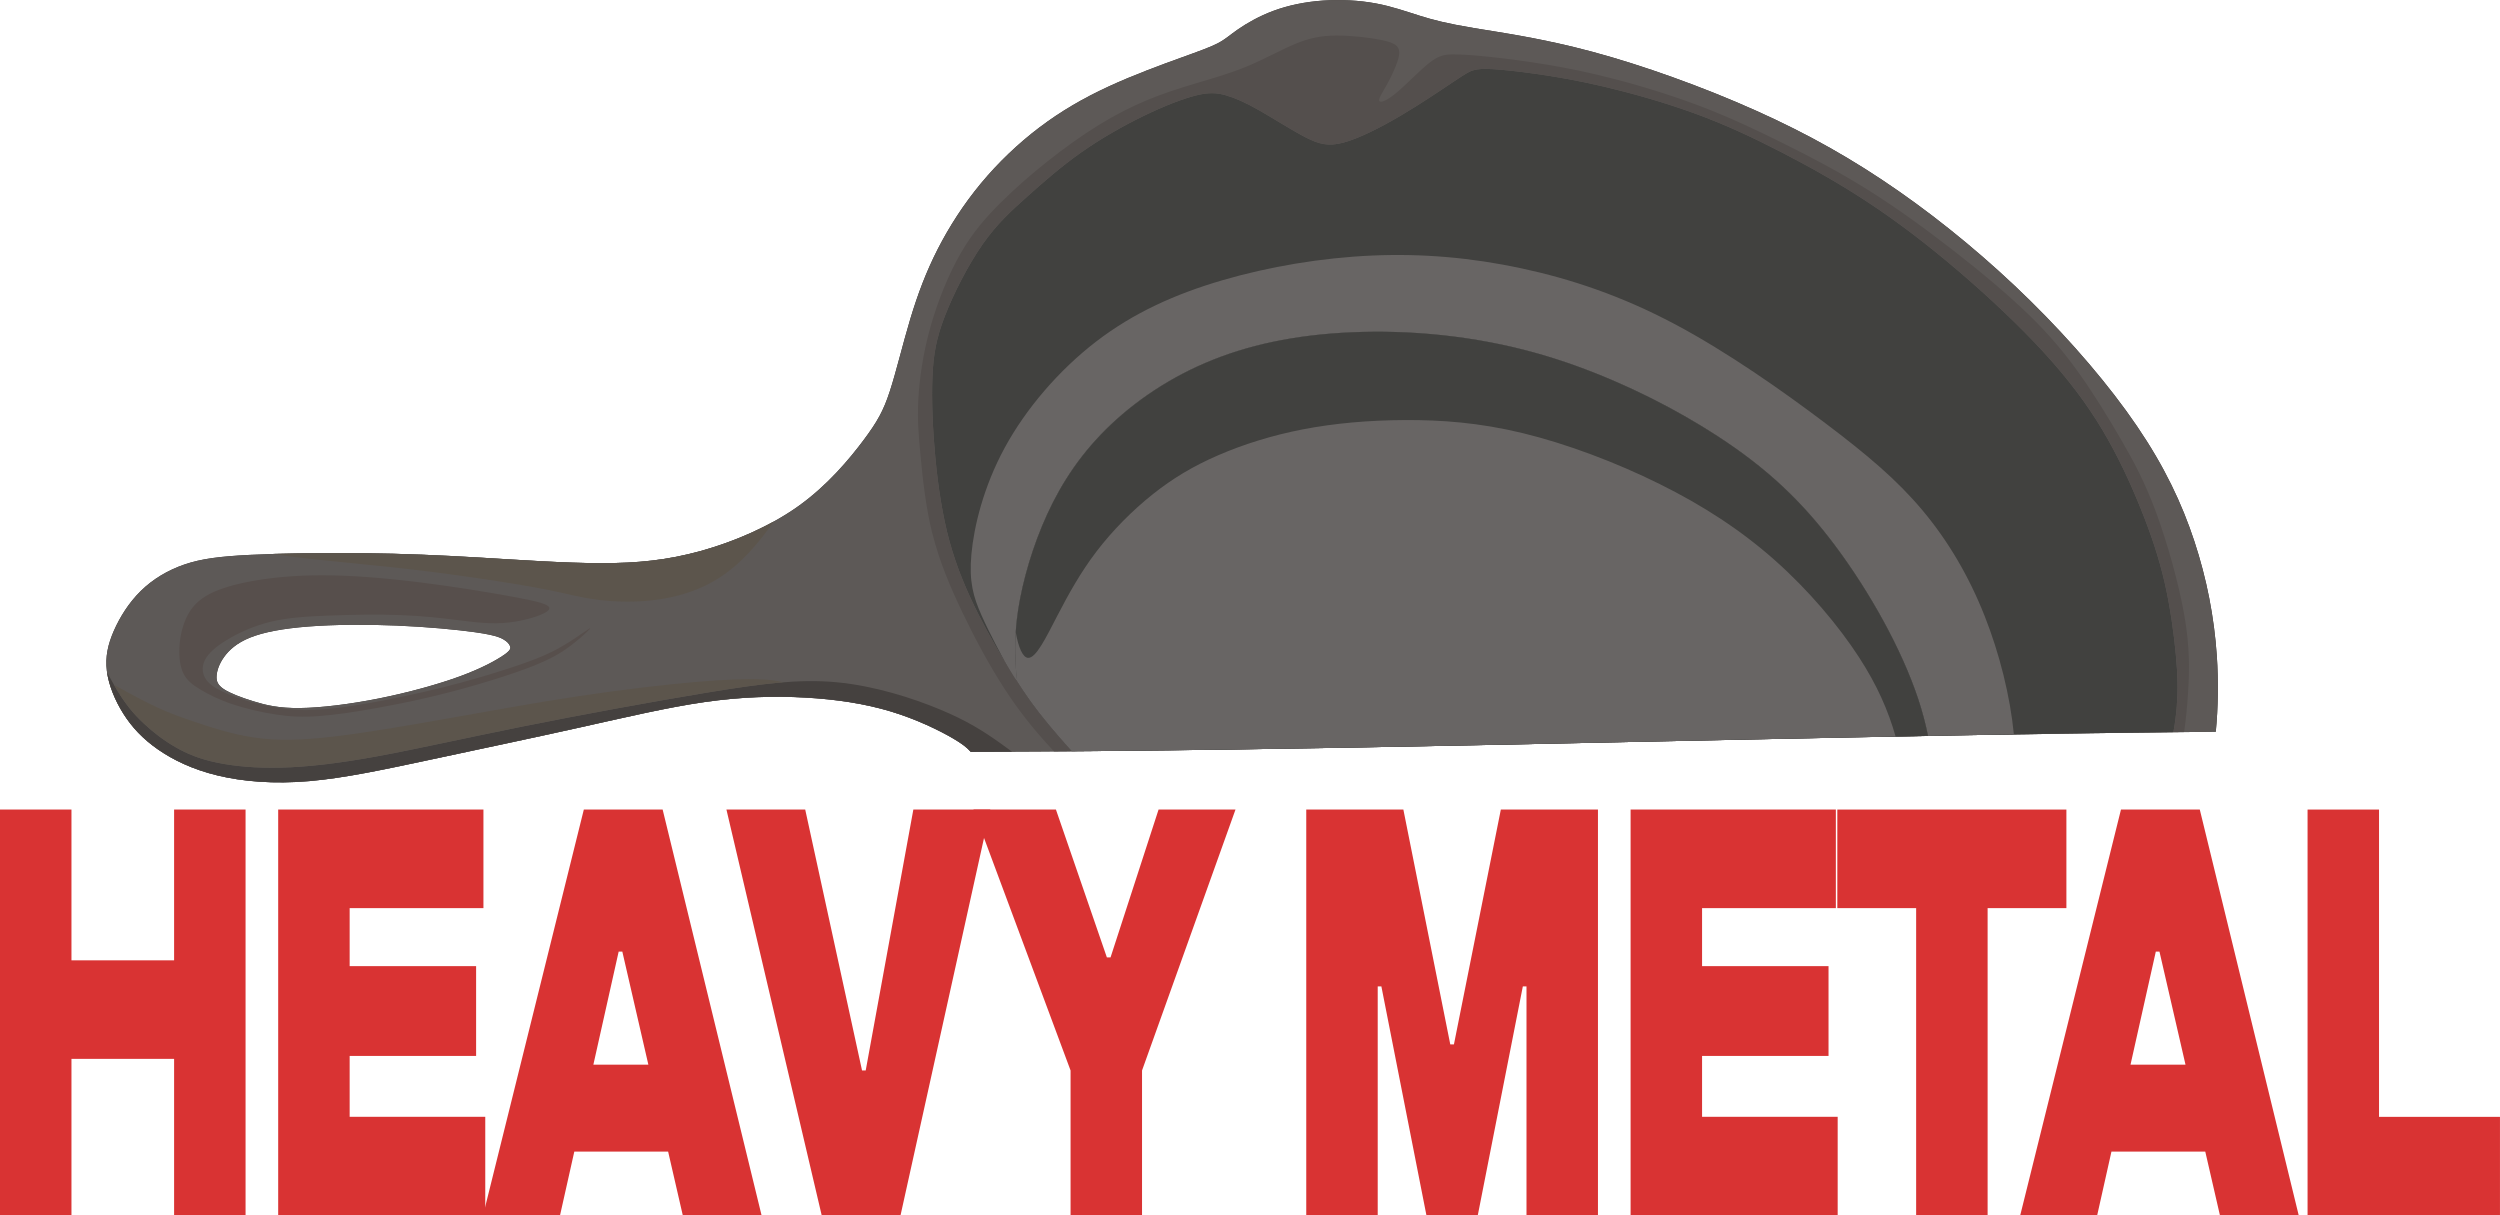 <?xml version="1.0" encoding="UTF-8"?>
<svg id="Layer_2" data-name="Layer 2" xmlns="http://www.w3.org/2000/svg" viewBox="0 0 846.91 411.74">
  <defs>
    <style>
      .cls-1 {
        fill: #5d5957;
      }

      .cls-1, .cls-2, .cls-3, .cls-4, .cls-5, .cls-6, .cls-7, .cls-8, .cls-9, .cls-10 {
        stroke-width: 0px;
      }

      .cls-2 {
        fill: #5c554c;
      }

      .cls-3 {
        fill: #6d6967;
      }

      .cls-4 {
        fill: #544f4d;
      }

      .cls-5 {
        fill: #393532;
      }

      .cls-6 {
        fill: #574f4c;
      }

      .cls-7 {
        fill: #45413f;
      }

      .cls-8 {
        fill: #41413f;
      }

      .cls-9 {
        fill: #d93333;
      }

      .cls-10 {
        fill: #686564;
      }
    </style>
  </defs>
  <g id="Layer_1-2" data-name="Layer 1">
    <g>
      <path class="cls-5" d="m328.88,254.7c30.37-.1,60.74-.39,91.11-.83,110.22-1.61,220.42-4.94,330.64-5.99.8-8.25.94-17,.35-25.71-.89-13.12-3.42-26.11-7.62-38.84-4.2-12.73-10.07-25.19-19.39-38.9-9.31-13.7-22.07-28.64-36.09-42.45-14.02-13.81-29.31-26.5-44.6-37.17-15.29-10.67-30.59-19.34-48.43-27.33-8.92-4-18.47-7.83-27.94-11.23-9.47-3.41-18.85-6.39-27.42-8.7-17.15-4.62-31.06-6.52-40.25-8.06-9.19-1.54-13.66-2.72-18.28-4.16-4.62-1.45-9.4-3.16-14.96-4.19s-11.91-1.37-17.93-.94c-6.01.43-11.69,1.62-16.63,3.45-4.93,1.82-9.12,4.27-11.94,6.21-2.82,1.94-4.26,3.36-6.8,4.71-2.54,1.35-6.16,2.64-12.69,5-6.53,2.36-15.97,5.8-24.5,9.75-8.54,3.94-16.17,8.39-23.39,13.85s-14,11.94-19.84,18.98c-5.84,7.04-10.72,14.63-14.6,22.22-3.88,7.6-6.75,15.19-9.31,23.69-2.55,8.5-4.78,17.91-6.93,24.48-2.14,6.57-4.2,10.28-8.92,16.59-4.72,6.31-12.12,15.21-21.93,22.24s-22.04,12.2-33.22,15.3c-11.18,3.1-21.32,4.14-33.82,4.12-12.5-.02-27.37-1.09-40.92-1.89-13.54-.8-25.76-1.33-39.23-1.49-13.47-.16-28.19.04-38.64.56-10.46.51-16.65,1.34-22.28,3.26-5.63,1.93-10.69,4.95-14.76,8.94-4.07,3.98-7.13,8.92-9.15,13.52-2.01,4.6-2.97,8.86-2.37,13.6.6,4.74,2.74,9.97,5.63,14.54,2.89,4.56,6.53,8.46,11.64,12.02s11.72,6.8,20.26,8.86c8.54,2.06,19,2.95,31.1,1.9,12.1-1.05,25.82-4.02,41.64-7.4,15.81-3.38,33.71-7.16,49.66-10.7,15.95-3.55,29.94-6.86,42.52-8.67,12.59-1.81,23.77-2.1,34.2-1.52,10.43.58,20.12,2.05,28.88,4.69,8.76,2.64,16.59,6.47,21.28,9.23,2.85,1.68,4.54,2.97,5.87,4.47Zm-158.36-32.7c-2.44,1.68-7.21,4.35-14.62,7.08-7.42,2.73-17.48,5.51-27.44,7.51-9.96,1.99-19.81,3.2-26.92,3.27-7.11.07-11.47-.99-15.59-2.26-4.11-1.26-7.97-2.72-10.12-4.14-2.15-1.42-2.59-2.8-2.45-4.58s.85-3.97,2.51-6.29c1.66-2.32,4.26-4.76,8.84-6.6,4.58-1.84,11.14-3.08,19.79-3.75s19.4-.76,29.82-.32c10.42.43,20.5,1.4,26.59,2.26,4.19.59,6.49,1.13,7.97,1.67.67.24,1.17.48,1.6.73,1.37.78,2.02,1.59,2.29,2.33.27.75.17,1.43-2.27,3.11Z"/>
      <path class="cls-1" d="m328.88,254.7c30.37-.1,60.74-.39,91.11-.83,110.22-1.61,220.42-4.94,330.64-5.99.8-8.25.94-17,.35-25.71-.89-13.12-3.42-26.11-7.62-38.84-4.2-12.73-10.07-25.19-19.39-38.9-9.31-13.7-22.07-28.64-36.09-42.45-14.02-13.81-29.31-26.5-44.6-37.17-15.29-10.67-30.59-19.34-48.43-27.33-8.92-4-18.47-7.83-27.94-11.23-9.47-3.41-18.85-6.39-27.42-8.7-17.15-4.62-31.06-6.52-40.25-8.06-9.19-1.54-13.66-2.72-18.28-4.16-4.62-1.45-9.4-3.16-14.96-4.19s-11.91-1.37-17.93-.94c-6.01.43-11.69,1.62-16.63,3.45-4.93,1.82-9.12,4.27-11.94,6.21-2.82,1.94-4.26,3.36-6.8,4.71-2.54,1.35-6.16,2.64-12.69,5-6.53,2.36-15.97,5.8-24.5,9.75-8.54,3.94-16.17,8.39-23.39,13.85s-14,11.94-19.84,18.98c-5.84,7.04-10.72,14.63-14.6,22.22-3.88,7.6-6.75,15.19-9.31,23.69-2.55,8.5-4.78,17.91-6.93,24.48-2.14,6.57-4.2,10.28-8.92,16.59-4.72,6.31-12.12,15.21-21.93,22.24s-22.04,12.2-33.22,15.3c-11.18,3.1-21.32,4.14-33.82,4.12-12.5-.02-27.37-1.09-40.92-1.89-13.54-.8-25.76-1.33-39.23-1.49-13.47-.16-28.19.04-38.64.56-10.46.51-16.65,1.34-22.28,3.26-5.63,1.93-10.69,4.95-14.76,8.94-4.07,3.98-7.13,8.92-9.15,13.52-2.01,4.6-2.97,8.86-2.37,13.6.6,4.74,2.74,9.97,5.63,14.54,2.89,4.56,6.53,8.46,11.64,12.02s11.72,6.8,20.26,8.86c8.54,2.06,19,2.95,31.1,1.9,12.1-1.05,25.82-4.02,41.64-7.4,15.81-3.38,33.71-7.16,49.66-10.7,15.95-3.55,29.94-6.86,42.52-8.67,12.59-1.81,23.77-2.1,34.2-1.52,10.43.58,20.12,2.05,28.88,4.69,8.76,2.64,16.59,6.47,21.28,9.23,2.85,1.68,4.54,2.97,5.87,4.47Zm-158.36-32.7c-2.44,1.68-7.21,4.35-14.62,7.08-7.42,2.73-17.48,5.51-27.44,7.51-9.96,1.99-19.81,3.2-26.92,3.27-7.11.07-11.47-.99-15.59-2.26-4.11-1.26-7.97-2.72-10.12-4.14-2.15-1.42-2.59-2.8-2.45-4.58s.85-3.97,2.51-6.29c1.66-2.32,4.26-4.76,8.84-6.6,4.58-1.84,11.14-3.08,19.79-3.75s19.4-.76,29.82-.32c10.42.43,20.5,1.4,26.59,2.26,4.19.59,6.49,1.13,7.97,1.67.67.24,1.17.48,1.6.73,1.37.78,2.02,1.59,2.29,2.33.27.75.17,1.43-2.27,3.11Z"/>
      <path class="cls-8" d="m321.75,183.69c2.47,8.94,5.92,16.94,9.75,24.5,3.83,7.56,8.03,14.68,11.68,20.52,3.65,5.84,6.76,10.41,12.38,17.17,2.17,2.61,4.72,5.55,7.5,8.63,18.98-.15,37.95-.37,56.92-.65,105.44-1.54,210.85-4.66,316.29-5.85.57-3.09.92-5.98,1.14-8.73.43-5.48.34-10.39-.31-17.37-.65-6.98-1.85-16.05-3.81-24.59-1.96-8.54-4.69-16.57-8.15-25.15-3.46-8.58-7.66-17.71-12.91-26.5-5.25-8.79-11.57-17.24-19.94-26.37-8.37-9.12-18.8-18.91-28.99-27.6-10.18-8.69-20.11-16.29-30.1-22.9-9.99-6.61-20.05-12.24-29.7-17.22-9.65-4.98-18.88-9.3-29.11-13.05-10.23-3.75-21.46-6.92-30.81-9.13-9.35-2.21-16.81-3.45-23.1-4.35-6.29-.9-11.42-1.44-14.83-1.63-3.41-.19-5.11-.02-6.46.36-1.36.38-2.38.96-6.41,3.65-4.03,2.69-11.08,7.49-18.2,11.7-7.12,4.2-14.31,7.8-19.48,9.18-5.17,1.38-8.32.53-12.93-1.84-4.61-2.38-10.69-6.29-15.46-9.01-4.77-2.72-8.25-4.26-11.31-5.14-3.06-.88-5.71-1.12-10.21,0-4.5,1.12-10.85,3.58-17.82,6.97s-14.56,7.71-21.31,12.48c-6.75,4.77-12.65,9.98-18.05,14.8-5.4,4.82-10.3,9.24-15.19,16.26-4.89,7.01-9.78,16.62-12.72,24.19s-3.92,13.12-4.23,20.77c-.31,7.66.07,17.43.99,27.25.93,9.83,2.41,19.71,4.88,28.65Z"/>
      <path class="cls-10" d="m344.06,230.09c3.29,5.19,6.34,9.59,11.5,15.79,2.17,2.61,4.72,5.55,7.5,8.63,18.98-.15,37.95-.37,56.92-.65,77.73-1.14,155.44-3.13,233.16-4.57-.8-4-1.89-8.15-3.31-12.45-5.66-17.09-16.59-36.47-27.98-51.75-11.39-15.28-23.24-26.45-40.06-37.38-13.67-8.88-30.61-17.59-48.26-23.91-4.07-1.46-8.18-2.79-12.3-3.96-21.95-6.26-44.07-8.11-63.28-7.28-19.21.82-35.52,4.32-49.71,10.41-14.19,6.09-26.26,14.77-35.38,24.3-9.12,9.54-15.3,19.93-19.85,30.9-4.55,10.97-7.49,22.53-8.55,31.71-1.06,9.18-.25,15.98-.18,18.75.02.93-.04,1.39-.21,1.46Z"/>
      <path class="cls-3" d="m340.12,223.57c.24.44.46.85.69,1.28-.19-.31-.37-.6-.56-.91-.04-.12-.09-.24-.13-.37Z"/>
      <path class="cls-10" d="m341.39,225.91c2.29,4.23,2.96,5.49,2.89,2.72-.07-2.77-.88-9.57.18-18.75,1.06-9.18,3.99-20.74,8.55-31.71,4.55-10.97,10.73-21.37,19.85-30.9,9.12-9.54,21.19-18.22,35.38-24.3,14.19-6.09,30.5-9.58,49.71-10.41,19.21-.83,41.33,1.02,63.28,7.28,21.95,6.26,43.75,16.94,60.57,27.87,16.82,10.93,28.67,22.1,40.06,37.38,11.39,15.28,22.32,34.67,27.98,51.75,1.42,4.3,2.51,8.45,3.31,12.45,9.69-.18,19.38-.35,29.08-.51-1.26-12.99-4.85-27.31-9.88-40.05-5.43-13.75-12.54-25.66-21.08-35.85-8.54-10.19-18.52-18.66-32.92-29.53-14.4-10.87-33.22-24.14-51.17-33.64-17.94-9.5-35.01-15.22-51.82-18.82-16.81-3.6-33.36-5.07-50.52-4.32-17.15.75-34.9,3.73-50.81,8.39-15.91,4.66-29.98,10.99-42.62,20.69-12.64,9.7-23.84,22.76-31.05,36.03-7.21,13.27-10.43,26.76-11.28,36.07-.85,9.3.66,14.43,3.38,20.59s6.64,13.37,8.93,17.6Z"/>
      <path class="cls-4" d="m315.91,180.93c2.3,9.15,5.92,17.77,10.16,26.62,4.24,8.85,9.12,17.92,14.29,25.88,4.85,7.47,9.99,13.96,16.7,21.12,2-.01,4-.02,6-.04-2.78-3.08-5.33-6.02-7.5-8.63-5.62-6.76-8.73-11.33-12.38-17.17-3.65-5.84-7.85-12.96-11.68-20.52-3.83-7.56-7.28-15.56-9.75-24.5-2.47-8.94-3.95-18.82-4.88-28.65-.93-9.83-1.3-19.6-.99-27.25.31-7.66,1.29-13.2,4.23-20.77,2.94-7.57,7.83-17.18,12.72-24.19,4.89-7.01,9.79-11.44,15.19-16.26,5.4-4.82,11.3-10.03,18.05-14.8,6.75-4.77,14.34-9.09,21.31-12.48,6.97-3.39,13.32-5.86,17.82-6.97,4.5-1.12,7.15-.88,10.21,0,3.06.88,6.54,2.42,11.31,5.14,4.77,2.72,10.85,6.63,15.46,9.01,4.61,2.38,7.76,3.22,12.93,1.84,5.17-1.38,12.36-4.98,19.48-9.18,7.12-4.2,14.17-9,18.2-11.7,4.03-2.69,5.05-3.27,6.41-3.65,1.36-.38,3.05-.54,6.46-.36,3.41.19,8.54.74,14.83,1.63,6.29.9,13.76,2.14,23.1,4.35,9.35,2.21,20.57,5.38,30.81,9.13,10.23,3.75,19.46,8.07,29.11,13.05,9.65,4.98,19.7,10.61,29.7,17.22,9.99,6.61,19.92,14.21,30.1,22.9s20.61,18.48,28.99,27.6c8.37,9.12,14.68,17.57,19.94,26.37,5.25,8.79,9.45,17.92,12.91,26.5,3.46,8.58,6.19,16.61,8.15,25.15,1.96,8.54,3.17,17.61,3.81,24.59s.74,11.89.31,17.37c-.22,2.75-.57,5.64-1.14,8.73,1.21-.01,2.42-.03,3.62-.04.66-4.39,1.06-8.88,1.35-13.56.45-7.25.63-14.95-1.24-25.76-1.87-10.81-5.78-24.73-9.65-35.18-3.87-10.45-7.69-17.43-11.91-24.7-4.22-7.27-8.84-14.83-13.75-21.77-4.91-6.94-10.12-13.27-17.26-20.22-7.14-6.95-16.21-14.53-25.65-21.87-9.44-7.35-19.25-14.47-28.94-20.54-9.68-6.07-19.24-11.09-28.58-15.73-9.33-4.65-18.44-8.93-28.18-12.64-2.43-.93-4.91-1.82-7.39-2.68-7.44-2.56-14.93-4.77-21.53-6.49-8.81-2.3-16.05-3.76-23.11-4.93-7.06-1.17-13.93-2.06-19.33-2.63s-9.34-.84-12.29-.84c-2.95,0-4.92.27-8.2,2.83-3.28,2.56-7.87,7.42-11.21,10.19-3.33,2.77-5.41,3.45-5.77,2.76-.36-.69.99-2.75,2.23-4.94,1.25-2.2,2.39-4.53,3.29-6.75.9-2.22,1.55-4.32,1.07-5.82-.48-1.49-2.09-2.38-6.03-3.18-3.93-.8-10.18-1.52-15.28-1.48-5.1.05-9.06.86-13.84,2.86-4.78,1.99-10.4,5.16-16.31,7.61-5.91,2.45-12.13,4.18-17.77,5.87-5.64,1.69-10.7,3.32-15.94,5.5-5.24,2.18-10.65,4.89-16.36,8.4-5.71,3.51-11.72,7.83-17.34,12.28-5.63,4.45-10.87,9.04-15.78,13.89-4.91,4.85-9.48,9.97-13.65,17.17-4.17,7.2-7.94,16.49-10.42,25.38-2.48,8.89-3.66,17.38-4.03,24.22-.37,6.84.06,12.03.77,19.44s1.71,17.13,4.01,26.28Z"/>
      <path class="cls-8" d="m348.31,222.86c2.69.11,6.11-7.01,9.88-14.28,3.77-7.28,7.88-14.72,13.31-21.82,5.43-7.11,12.18-13.89,19.03-19.34,6.85-5.45,13.79-9.57,22.14-13.19,8.35-3.62,18.09-6.73,28.76-8.79,10.67-2.06,22.25-3.08,34.49-3.14,12.25-.06,25.15.84,39.97,4.44,14.82,3.6,31.54,9.89,46.31,17.22,14.77,7.32,27.59,15.67,39.05,25.83,11.45,10.16,21.53,22.12,28.48,32.81,6.23,9.59,9.93,18.15,12.43,26.9,3.66-.07,7.33-.14,10.99-.2-.8-4-1.89-8.15-3.31-12.45-5.66-17.09-16.59-36.47-27.98-51.75-11.39-15.28-23.24-26.45-40.06-37.38-13.67-8.88-30.61-17.59-48.26-23.91-4.07-1.46-8.18-2.79-12.3-3.96-21.95-6.26-44.07-8.11-63.28-7.28-19.21.82-35.52,4.32-49.71,10.41-14.19,6.09-26.26,14.77-35.38,24.3-9.12,9.54-15.3,19.93-19.85,30.9-4.55,10.97-7.49,22.53-8.55,31.71-.17,1.5-.28,2.92-.37,4.29.88,5.1,2.37,8.62,4.22,8.69Z"/>
      <path class="cls-7" d="m328.88,254.7c4.65-.01,9.3-.03,13.95-.05-1.2-.89-2.38-1.76-3.54-2.59-6.15-4.4-11.71-7.92-20.93-11.75-9.22-3.83-22.09-7.98-34.99-9.19-12.9-1.21-25.84.52-44.17,3.56-18.33,3.04-42.06,7.39-62.01,11.4-19.95,4.01-36.12,7.69-49.37,10.12s-23.58,3.61-32.44,3.84c-8.86.23-16.24-.5-22.02-1.72s-9.96-2.94-13.89-5.2c-3.93-2.25-7.6-5.05-10.94-8.2-3.34-3.15-6.35-6.66-9.91-12.9-.74-1.3-1.53-2.75-2.33-4.19.69,4.6,2.76,9.59,5.54,13.98,2.89,4.56,6.53,8.46,11.64,12.02s11.72,6.8,20.26,8.86c8.54,2.06,19,2.95,31.1,1.9,12.1-1.05,25.82-4.02,41.64-7.4,15.81-3.38,33.71-7.16,49.66-10.7,15.95-3.55,29.94-6.86,42.52-8.67,12.59-1.81,23.77-2.1,34.2-1.52,10.43.58,20.12,2.05,28.88,4.69,8.76,2.64,16.59,6.47,21.28,9.23,2.85,1.68,4.54,2.97,5.87,4.47Z"/>
      <path class="cls-6" d="m155.31,210.1c5.84.73,11.27,1.46,17.27.76,6-.69,12.55-2.81,13.44-4.43.89-1.61-3.9-2.72-12.3-4.27-8.4-1.54-20.4-3.52-32.04-4.95-11.64-1.44-22.91-2.33-32.67-2.33-9.76,0-18.02.9-24.57,2.15-6.55,1.26-11.4,2.87-14.8,4.95-3.39,2.09-5.33,4.64-6.66,7.63-1.33,2.98-2.04,6.39-2.21,9.68s.21,6.48,1.35,8.83c1.14,2.34,3.04,3.84,5.76,5.48,2.72,1.64,6.25,3.41,10.78,4.94,4.54,1.53,10.08,2.81,14.95,3.54,4.87.73,9.08.92,14.67.49,5.6-.43,12.58-1.48,20.37-2.9,7.78-1.42,16.36-3.22,25.64-5.69,9.28-2.46,19.25-5.59,25.94-8.22,6.69-2.63,10.1-4.76,13.11-7.04,3-2.28,5.6-4.7,6.37-5.54s-.32-.11-2.55,1.42c-2.23,1.54-5.62,3.88-9.6,5.91-3.98,2.03-8.56,3.74-14.62,5.73-6.06,1.99-13.59,4.27-22.25,6.45-8.66,2.18-18.46,4.25-26.27,5.61-7.81,1.36-13.64,2.01-18.08,2.2-4.44.18-7.49-.1-10.69-.54-3.2-.44-6.55-1.03-10.16-2.02-3.61-.99-7.48-2.38-10.34-3.77-2.86-1.38-4.7-2.76-5.69-4.54-.99-1.78-1.12-3.96.02-6.14,1.14-2.18,3.55-4.37,7.33-6.67,3.78-2.3,8.92-4.73,14.72-6.15,5.8-1.42,12.26-1.85,19.94-2.14,7.68-.29,16.59-.45,24.16-.16,7.58.28,13.83,1,19.67,1.73Z"/>
      <path class="cls-2" d="m265.4,231.15c-7.71.61-16.12,1.86-26.2,3.53-18.33,3.04-42.06,7.39-62.01,11.4-19.95,4.01-36.12,7.69-49.37,10.12-13.25,2.43-23.58,3.61-32.44,3.84-8.86.23-16.24-.5-22.02-1.72-5.78-1.22-9.96-2.94-13.89-5.2-3.93-2.25-7.6-5.05-10.94-8.2-3.34-3.15-6.35-6.66-9.91-12.9,0,0,0-.02-.01-.02,2.11,1.14,4.15,2.26,5.97,3.25,9.45,5.12,14.13,6.81,20.2,8.89,6.07,2.08,13.52,4.55,21.24,5.7,7.72,1.15,15.72.97,26.44-.26,10.72-1.23,24.15-3.53,38.65-6.09,14.5-2.57,30.07-5.42,44.91-7.66,14.84-2.24,28.96-3.88,39.56-4.8,10.6-.92,17.69-1.12,22.79-.86,2.79.14,4.97.41,7.05,1.01Zm9.78,5.31s.03.02.04.03c-.8-.06-1.57-.14-2.37-.19.78.04,1.56.1,2.33.16Zm-79.06,10.03c-7.97,1.77-16.43,3.6-24.88,5.42,8.44-1.81,16.91-3.64,24.88-5.42Zm-61.13,13.14c-3.7.77-7.28,1.49-10.74,2.14,3.46-.65,7.04-1.37,10.74-2.14Zm-98.01-28.51s0,0,.01,0c.17.62.36,1.24.57,1.87-.21-.63-.41-1.25-.59-1.87Zm.68,2.15c.17.49.36.99.55,1.48-.2-.49-.38-.99-.55-1.48Zm.64,1.69c.23.57.47,1.13.73,1.7-.26-.56-.5-1.13-.73-1.7Zm75.92,28.51c-1.62.24-3.21.46-4.77.64,1.56-.19,3.15-.4,4.77-.64Zm-4.77.64c-1.56.19-3.1.35-4.61.48,1.51-.13,3.05-.29,4.61-.48Zm-4.61.48c-1.51.13-3,.23-4.46.3,1.46-.07,2.95-.17,4.46-.3Zm-4.46.3c-1.46.07-2.9.11-4.3.13,1.41-.02,2.84-.06,4.3-.13Zm-4.3.13c-1.41.02-2.79,0-4.14-.03,1.35.04,2.74.05,4.14.03Zm-4.14-.03c-1.35-.04-2.68-.1-3.98-.19,1.3.09,2.63.15,3.98.19Zm-3.98-.19c-1.3-.09-2.57-.2-3.81-.33,1.24.13,2.51.25,3.81.33Zm-3.81-.33c-1.24-.13-2.46-.29-3.64-.47,1.19.18,2.4.33,3.64.47Zm-3.64-.47c-1.19-.18-2.34-.38-3.47-.6,1.13.22,2.28.42,3.47.6Zm-3.47-.6c-1.13-.22-2.22-.46-3.29-.72,1.07.26,2.16.5,3.29.72Zm-3.29-.72c-1.07-.26-2.1-.53-3.11-.83,1.01.29,2.04.57,3.11.83Zm-3.11-.83c-1.01-.29-1.99-.6-2.94-.93.95.32,1.93.63,2.94.93Zm-2.94-.93c-.95-.32-1.87-.66-2.76-1.02.89.35,1.81.69,2.76,1.02Zm-2.76-1.02c-.89-.35-1.76-.72-2.6-1.1.84.38,1.71.74,2.6,1.1Zm-25.85-23.19c.23.5.48,1,.73,1.5-.25-.5-.5-1-.73-1.5Zm.89,1.81c.58,1.11,1.2,2.21,1.87,3.27-.67-1.06-1.29-2.15-1.87-3.27Z"/>
      <path class="cls-2" d="m262.2,176.61c-5.99,8.46-11.23,13.99-16.66,17.86-5.88,4.19-11.99,6.47-17.95,7.79-5.96,1.31-11.78,1.66-16.93,1.54-5.14-.12-9.61-.71-13.74-1.53-4.13-.82-7.92-1.88-16.18-3.37-8.26-1.49-20.99-3.42-32.26-4.88-11.27-1.46-21.09-2.44-34.98-3.83-6.57-.65-14.04-1.4-21.02-2.54,9.37-.29,20.49-.39,30.92-.26,13.47.16,25.69.69,39.23,1.49,13.54.8,28.41,1.87,40.92,1.89,12.5.02,22.64-1.02,33.82-4.12,8.17-2.27,16.9-5.65,24.83-10.04Z"/>
    </g>
    <g>
      <path class="cls-9" d="m58.98,274.25h24.21v137.49h-24.21v-53.03H24.21v53.03H0v-137.49h24.21v51.07h34.77v-51.07Z"/>
      <path class="cls-9" d="m94.24,274.25h69.53v33.39h-45.32v19.64h42.84v30.44h-42.84v20.62h45.94v33.39h-70.15v-137.49Z"/>
      <path class="cls-9" d="m197.79,274.25h26.69l33.52,137.49h-26.69l-4.97-21.61h-31.79l-4.84,21.61h-26.07l34.14-137.49Zm21.85,86.42l-8.82-38.3h-1.24l-8.57,38.3h18.62Z"/>
      <path class="cls-9" d="m246.09,274.25h26.69l19.25,88.39h1.24l16.14-88.39h26.07l-30.42,137.49h-26.69l-32.28-137.49Z"/>
      <path class="cls-9" d="m392.47,274.25h26.07l-31.66,88.39v49.1h-24.21v-49.1l-32.9-88.39h27.94l17.26,50.09h1.24l16.27-50.09Z"/>
      <path class="cls-9" d="m442.51,274.25h32.9l15.89,79.55h1.24l15.89-79.55h32.9v137.49h-24.21v-77.58h-1.24l-15.27,77.58h-17.38l-15.27-77.58h-1.24v77.58h-24.21v-137.49Z"/>
      <path class="cls-9" d="m552.39,274.25h69.53v33.39h-45.32v19.64h42.84v30.44h-42.84v20.62h45.94v33.39h-70.15v-137.49Z"/>
      <path class="cls-9" d="m649.11,307.64h-26.69v-33.39h77.6v33.39h-26.69v104.1h-24.21v-104.1Z"/>
      <path class="cls-9" d="m718.52,274.25h26.69l33.52,137.49h-26.69l-4.97-21.61h-31.79l-4.84,21.61h-26.07l34.14-137.49Zm21.85,86.42l-8.82-38.3h-1.24l-8.57,38.3h18.62Z"/>
      <path class="cls-9" d="m781.72,274.25h24.21v104.1h40.97v33.39h-65.18v-137.49Z"/>
    </g>
  </g>
</svg>